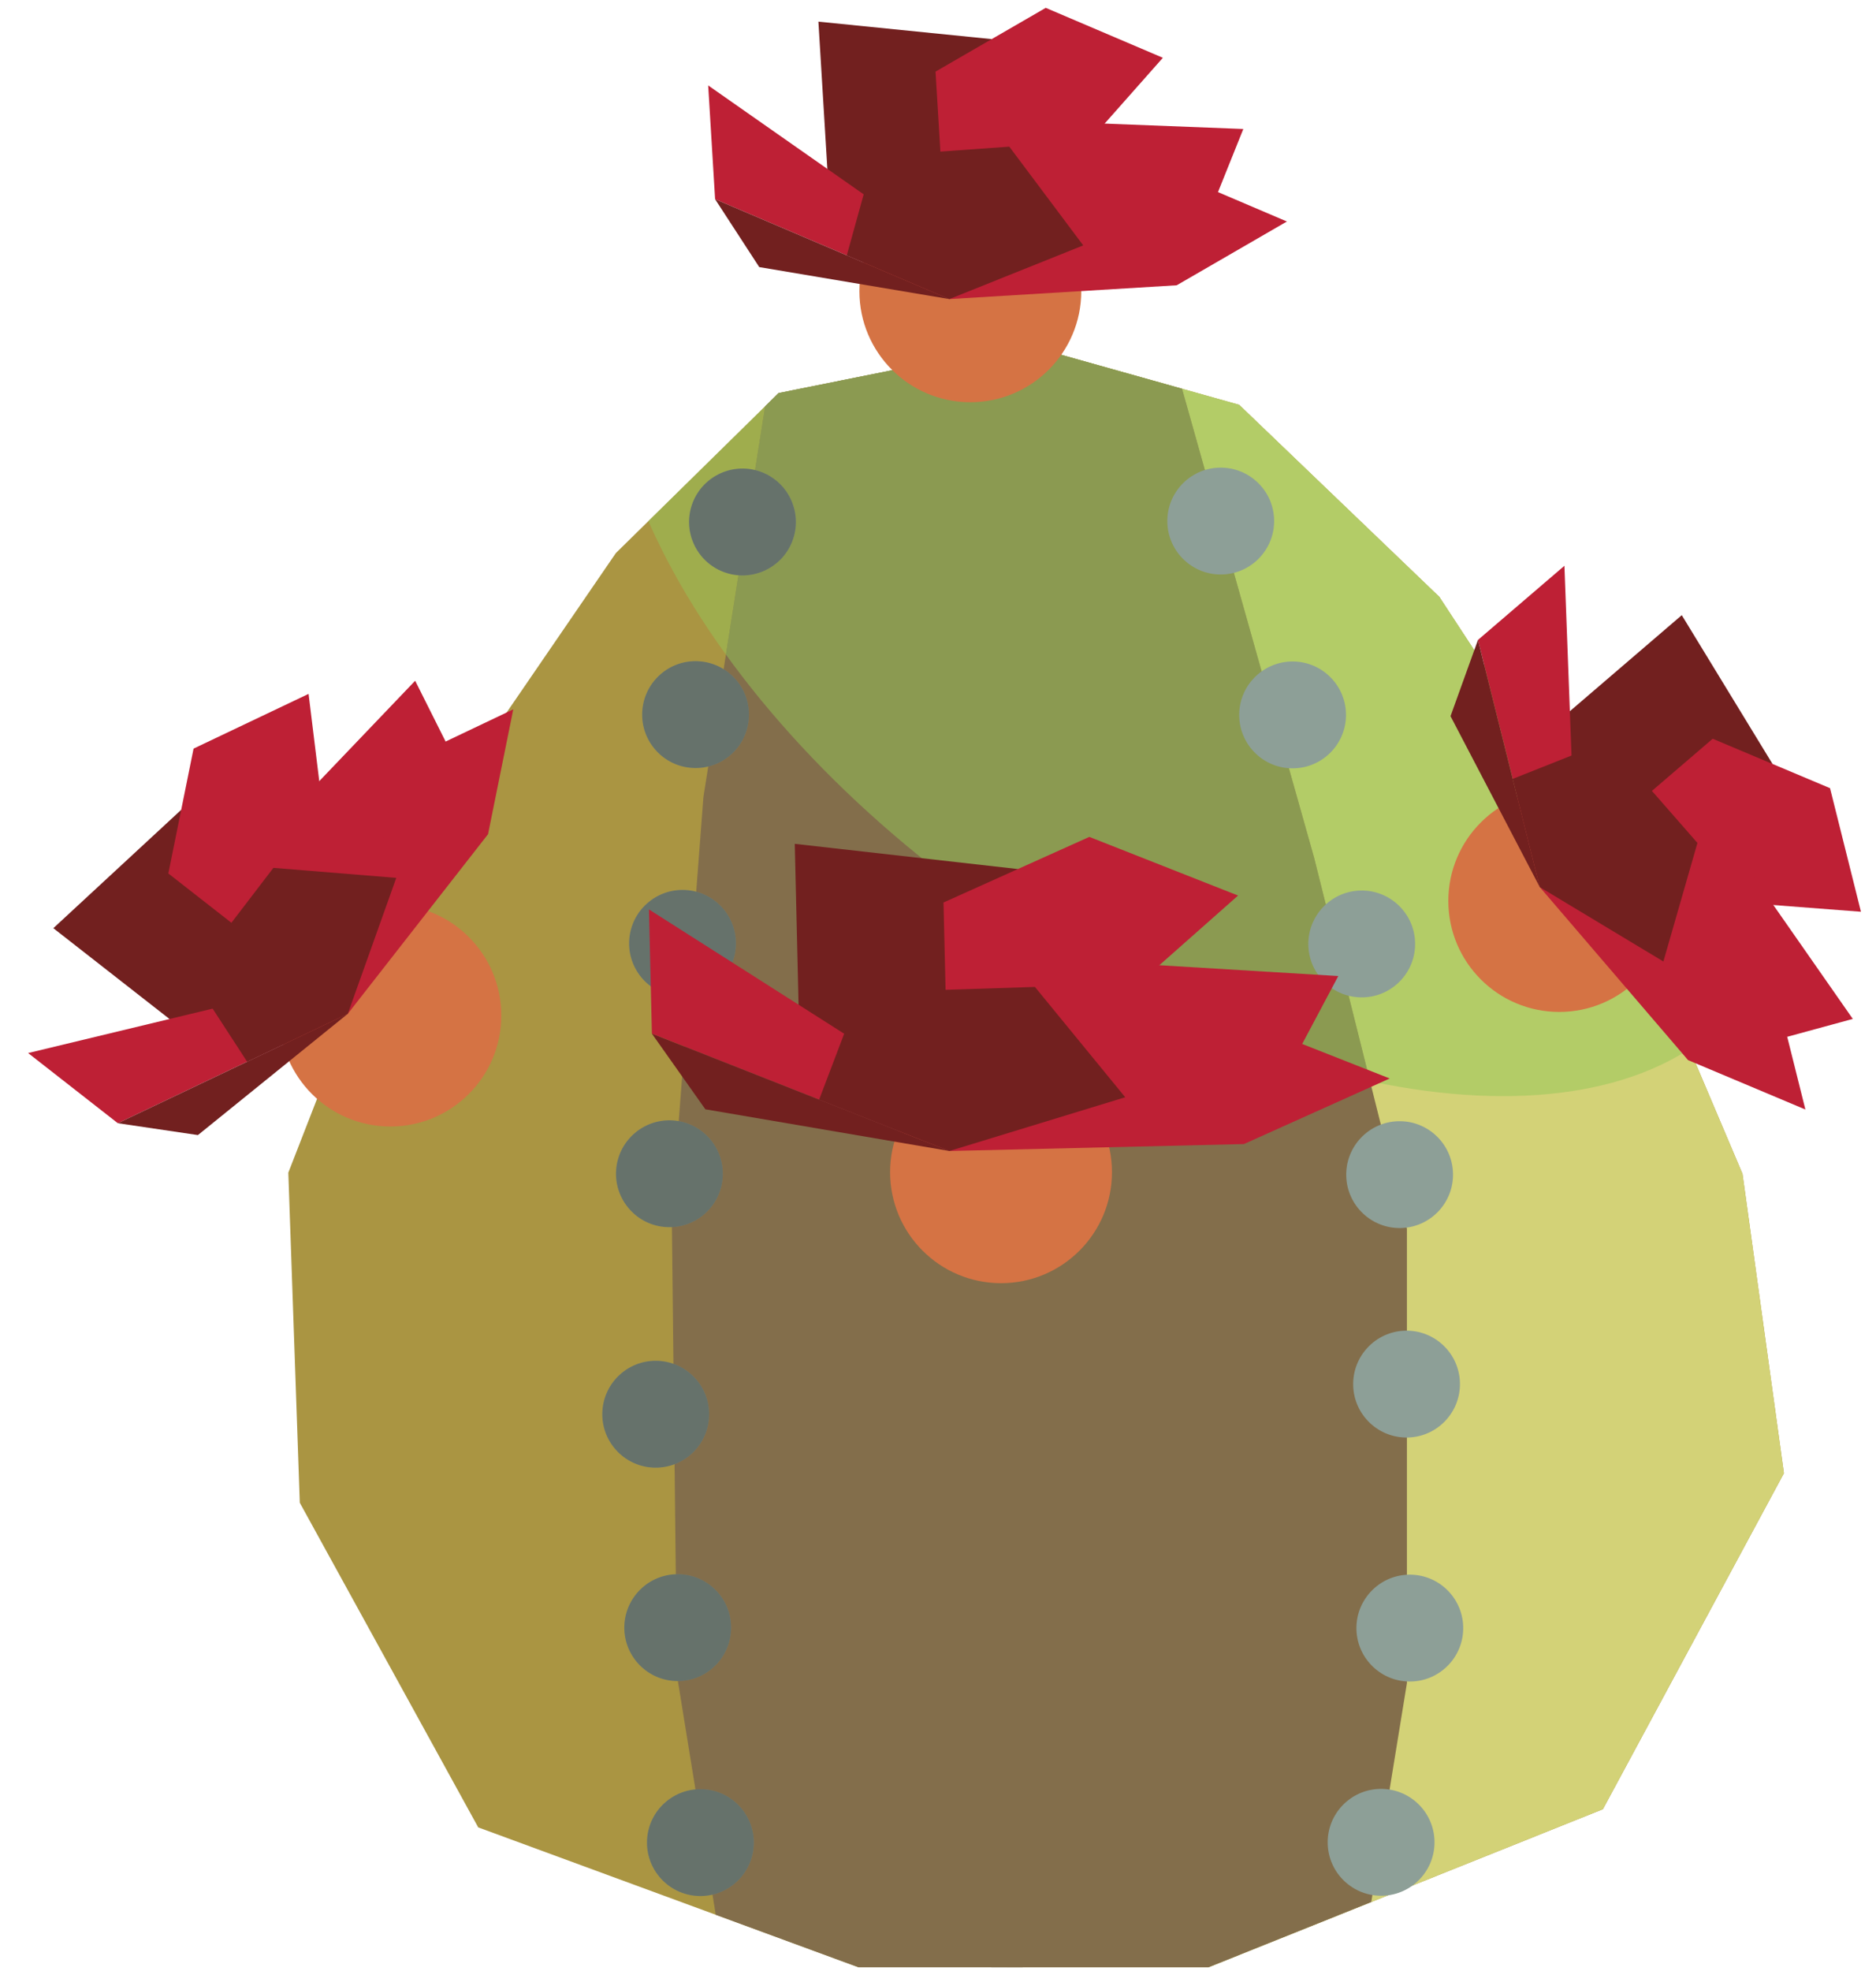 <?xml version="1.0" encoding="UTF-8" standalone="no"?><!DOCTYPE svg PUBLIC "-//W3C//DTD SVG 1.1//EN" "http://www.w3.org/Graphics/SVG/1.1/DTD/svg11.dtd"><svg width="100%" height="100%" viewBox="0 0 60 63" version="1.1" xmlns="http://www.w3.org/2000/svg" xmlns:xlink="http://www.w3.org/1999/xlink" xml:space="preserve" xmlns:serif="http://www.serif.com/" style="fill-rule:evenodd;clip-rule:evenodd;stroke-linecap:round;stroke-linejoin:round;stroke-miterlimit:1.5;"><g id="cactus02"><path d="M57.055,47.09l-1.325,-9.571l-4.397,-10.359l-5.3,-8.083l-6.402,-6.138l-6.924,-1.944l-7.805,1.569l-5.205,5.114l-6.4,9.336l-4.076,10.469l0.367,10.55l5.707,10.377l12.161,4.471l11.195,0l12.614,-5.052l5.79,-10.739Z" style="fill:#aa9542;"/><clipPath id="_clip1"><path d="M57.055,47.09l-1.325,-9.571l-4.397,-10.359l-5.3,-8.083l-6.402,-6.138l-6.924,-1.944l-7.805,1.569l-5.205,5.114l-6.4,9.336l-4.076,10.469l0.367,10.55l5.707,10.377l12.161,4.471l11.195,0l12.614,-5.052l5.79,-10.739Z"/></clipPath><g clip-path="url(#_clip1)"><path d="M34.264,-5.609l-1.21,8.831l-0.891,62.903l23.567,7.136l13.009,-14.962c3.85,-41.307 -8.934,-79.846 -34.475,-63.908Z" style="fill:#d3d277;stroke:#000;stroke-width:1px;"/><path d="M45.028,9.845c9.707,6.793 14.58,16.605 10.876,21.898c-3.704,5.293 -14.592,4.075 -24.299,-2.718c-9.706,-6.793 -14.58,-16.605 -10.876,-21.898c3.705,-5.293 14.593,-4.075 24.299,2.718Z" style="fill:#95c759;fill-opacity:0.5;"/><path d="M22.497,25.479l2.764,-17.482l7.793,-3.891l2.799,1.399l6.178,21.919l2.966,11.853l0,14.524l-1.778,10.913l-19.688,0.433l-1.881,-11.606l-0.165,-14.78l1.012,-13.282Z" style="fill:#836e4b;"/><clipPath id="_clip2"><path d="M22.497,25.479l2.764,-17.482l7.793,-3.891l2.799,1.399l6.178,21.919l2.966,11.853l0,14.524l-1.778,10.913l-19.688,0.433l-1.881,-11.606l-0.165,-14.78l1.012,-13.282Z"/></clipPath><g clip-path="url(#_clip2)"><path d="M45.028,9.845c9.707,6.793 14.58,16.605 10.876,21.898c-3.704,5.293 -14.592,4.075 -24.299,-2.718c-9.706,-6.793 -14.58,-16.605 -10.876,-21.898c3.705,-5.293 14.593,-4.075 24.299,2.718Z" style="fill:#95c759;fill-opacity:0.5;"/></g></g><g><path d="M39.092,18.362c-0.942,0.028 -1.729,-0.715 -1.757,-1.658c-0.027,-0.942 0.716,-1.729 1.658,-1.756c0.943,-0.027 1.73,0.716 1.757,1.658c0.027,0.942 -0.716,1.729 -1.658,1.756Z" style="fill:#8d9f97;"/><path d="M41.39,24.558c-0.942,0.028 -1.729,-0.715 -1.756,-1.658c-0.027,-0.942 0.716,-1.729 1.658,-1.756c0.942,-0.027 1.729,0.716 1.756,1.658c0.028,0.942 -0.715,1.729 -1.658,1.756Z" style="fill:#8d9f97;"/><path d="M43.601,31.879c-0.942,0.027 -1.729,-0.715 -1.756,-1.658c-0.027,-0.942 0.716,-1.729 1.658,-1.756c0.942,-0.027 1.729,0.716 1.756,1.658c0.027,0.942 -0.716,1.729 -1.658,1.756Z" style="fill:#8d9f97;"/><path d="M45.035,45.948c-0.942,0.027 -1.729,-0.716 -1.756,-1.658c-0.027,-0.942 0.715,-1.729 1.658,-1.757c0.942,-0.027 1.729,0.716 1.756,1.658c0.027,0.943 -0.716,1.73 -1.658,1.757Z" style="fill:#8d9f97;"/><path d="M45.139,53.747c-0.942,0.027 -1.729,-0.716 -1.756,-1.658c-0.027,-0.942 0.716,-1.729 1.658,-1.757c0.942,-0.027 1.729,0.716 1.756,1.658c0.028,0.943 -0.715,1.73 -1.658,1.757Z" style="fill:#8d9f97;"/><path d="M44.221,60.594c-0.943,0.027 -1.73,-0.715 -1.757,-1.658c-0.027,-0.942 0.716,-1.729 1.658,-1.756c0.943,-0.027 1.73,0.716 1.757,1.658c0.027,0.942 -0.716,1.729 -1.658,1.756Z" style="fill:#8d9f97;"/><path d="M44.813,39.252c-0.942,0.027 -1.729,-0.716 -1.756,-1.658c-0.027,-0.942 0.716,-1.729 1.658,-1.756c0.942,-0.027 1.729,0.716 1.756,1.658c0.028,0.942 -0.715,1.729 -1.658,1.756Z" style="fill:#8d9f97;"/></g><g><g><path d="M23.65,18.39c0.941,0.053 1.748,-0.667 1.802,-1.608c0.054,-0.941 -0.667,-1.749 -1.608,-1.802c-0.941,-0.054 -1.749,0.666 -1.802,1.607c-0.054,0.942 0.667,1.749 1.608,1.803Z" style="fill:#8d9f97;"/><path d="M22.149,24.546c0.941,0.054 1.749,-0.666 1.802,-1.608c0.054,-0.941 -0.667,-1.748 -1.608,-1.802c-0.941,-0.054 -1.748,0.667 -1.802,1.608c-0.054,0.941 0.667,1.749 1.608,1.802Z" style="fill:#8d9f97;"/><path d="M21.732,31.858c0.941,0.054 1.749,-0.666 1.802,-1.607c0.054,-0.942 -0.666,-1.749 -1.608,-1.803c-0.941,-0.053 -1.748,0.667 -1.802,1.608c-0.054,0.941 0.667,1.749 1.608,1.802Z" style="fill:#8d9f97;"/><path d="M20.874,46.909c0.941,0.053 1.749,-0.667 1.802,-1.608c0.054,-0.941 -0.666,-1.749 -1.608,-1.803c-0.941,-0.053 -1.748,0.667 -1.802,1.608c-0.054,0.941 0.667,1.749 1.608,1.803Z" style="fill:#8d9f97;"/><path d="M21.578,53.73c0.941,0.054 1.748,-0.667 1.802,-1.608c0.054,-0.941 -0.667,-1.748 -1.608,-1.802c-0.941,-0.054 -1.748,0.667 -1.802,1.608c-0.054,0.941 0.667,1.749 1.608,1.802Z" style="fill:#8d9f97;"/><path d="M22.303,60.601c0.941,0.054 1.749,-0.667 1.803,-1.608c0.053,-0.941 -0.667,-1.749 -1.608,-1.802c-0.941,-0.054 -1.749,0.667 -1.803,1.608c-0.053,0.941 0.667,1.748 1.608,1.802Z" style="fill:#8d9f97;"/><path d="M21.312,39.222c0.941,0.054 1.749,-0.666 1.803,-1.607c0.053,-0.942 -0.667,-1.749 -1.608,-1.803c-0.941,-0.053 -1.749,0.667 -1.803,1.608c-0.053,0.941 0.667,1.749 1.608,1.802Z" style="fill:#8d9f97;"/></g><g><g opacity="0.3"><path d="M24.361,15.091c-0.879,-0.339 -1.868,0.1 -2.208,0.979c-0.339,0.879 0.1,1.869 0.979,2.208c0.88,0.339 1.869,-0.099 2.208,-0.979c0.339,-0.879 -0.099,-1.869 -0.979,-2.208Z" style="fill:#090705;"/><path d="M22.149,24.546c0.941,0.054 1.749,-0.666 1.802,-1.608c0.054,-0.941 -0.667,-1.748 -1.608,-1.802c-0.941,-0.054 -1.748,0.667 -1.802,1.608c-0.054,0.941 0.667,1.749 1.608,1.802Z" style="fill:#090705;"/><path d="M21.732,31.858c0.941,0.054 1.749,-0.666 1.802,-1.607c0.054,-0.942 -0.666,-1.749 -1.608,-1.803c-0.941,-0.053 -1.748,0.667 -1.802,1.608c-0.054,0.941 0.667,1.749 1.608,1.802Z" style="fill:#090705;"/><path d="M20.874,46.909c0.941,0.053 1.749,-0.667 1.802,-1.608c0.054,-0.941 -0.666,-1.749 -1.608,-1.803c-0.941,-0.053 -1.748,0.667 -1.802,1.608c-0.054,0.941 0.667,1.749 1.608,1.803Z" style="fill:#090705;"/><path d="M21.578,53.73c0.941,0.054 1.748,-0.667 1.802,-1.608c0.054,-0.941 -0.667,-1.748 -1.608,-1.802c-0.941,-0.054 -1.748,0.667 -1.802,1.608c-0.054,0.941 0.667,1.749 1.608,1.802Z" style="fill:#090705;"/><path d="M22.303,60.601c0.941,0.054 1.749,-0.667 1.803,-1.608c0.053,-0.941 -0.667,-1.749 -1.608,-1.802c-0.941,-0.054 -1.749,0.667 -1.803,1.608c-0.053,0.941 0.667,1.748 1.608,1.802Z" style="fill:#090705;"/><path d="M21.312,39.222c0.941,0.054 1.749,-0.666 1.803,-1.607c0.053,-0.942 -0.667,-1.749 -1.608,-1.803c-0.941,-0.053 -1.749,0.667 -1.803,1.608c-0.053,0.941 0.667,1.749 1.608,1.802Z" style="fill:#090705;"/></g></g></g><g><circle cx="31.034" cy="9.308" r="3.548" style="fill:#d57344;"/></g><g><circle cx="49.87" cy="28.797" r="3.548" style="fill:#d57344;"/></g><g><circle cx="12.485" cy="32.459" r="3.548" style="fill:#d57344;"/></g><g><circle cx="32.016" cy="37.467" r="3.548" style="fill:#d57344;"/></g><g><path d="M30.363,9.56l-3.873,-3.684l-0.315,-5.184l5.543,0.558l-1.355,8.31" style="fill:#72201f;"/><path d="M30.363,9.56l-7.492,-3.193l-0.221,-3.636l7.622,5.335" style="fill:#be2035;"/><path d="M30.363,9.56l6.829,-7.713l-3.746,-1.596l-3.525,2.038l0.442,7.271Z" style="fill:#be2035;"/><path d="M30.363,9.56l3.304,-5.674l6.098,0.237l-0.81,2.017l-8.592,3.42" style="fill:#be2035;"/><path d="M30.363,9.56l7.271,-0.441l3.525,-2.039l-3.746,-1.597l-7.05,4.077" style="fill:#be2035;"/><path d="M30.363,9.56l-3.28,-1.398l0.877,-3.167l4.321,-0.307l2.364,3.156l-4.282,1.716Z" style="fill:#72201f;"/><path d="M22.871,6.367l1.412,2.17l6.08,1.023l-7.492,-3.193Z" style="fill:#72201f;"/></g><g><path d="M30.364,36.79l-4.811,-4.155l-0.134,-5.663l7.135,0.806l-2.19,9.012" style="fill:#72201f;"/><path d="M30.364,36.79l-9.514,-3.75l-0.094,-3.971l9.569,6.089" style="fill:#be2035;"/><path d="M30.364,36.79l9.233,-8.165l-4.757,-1.875l-4.664,2.097l0.188,7.943Z" style="fill:#be2035;"/><path d="M30.364,36.79l4.569,-6.068l7.869,0.476l-1.154,2.17l-11.284,3.422" style="fill:#be2035;"/><path d="M30.364,36.79l9.42,-0.222l4.663,-2.096l-4.757,-1.875l-9.326,4.193" style="fill:#be2035;"/><path d="M30.364,36.79l-4.166,-1.642l1.301,-3.422l5.601,-0.18l2.888,3.526l-5.624,1.718Z" style="fill:#72201f;"/><path d="M20.85,33.04l1.71,2.417l7.804,1.333l-9.514,-3.75Z" style="fill:#72201f;"/></g><g><path d="M11.124,32.404l-5.325,0.462l-4.093,-3.198l4.09,-3.784l5.328,6.52" style="fill:#72201f;"/><path d="M11.124,32.404l-7.355,3.498l-2.87,-2.243l9.045,-2.176" style="fill:#be2035;"/><path d="M11.124,32.404l-1.255,-10.225l-3.678,1.749l-0.807,3.991l5.74,4.485Z" style="fill:#be2035;"/><path d="M11.124,32.404l-2.063,-6.233l4.217,-4.412l0.974,1.943l-3.128,8.702" style="fill:#be2035;"/><path d="M11.124,32.404l4.485,-5.74l0.807,-3.991l-3.677,1.749l-1.615,7.982" style="fill:#be2035;"/><path d="M11.124,32.404l-3.22,1.532l-1.792,-2.756l2.632,-3.44l3.93,0.32l-1.55,4.344Z" style="fill:#72201f;"/><path d="M3.769,35.902l2.561,0.379l4.794,-3.877l-7.355,3.498Z" style="fill:#72201f;"/></g><g><path d="M49.247,28.355l0.599,-5.311l3.942,-3.381l2.903,4.756l-7.444,3.936" style="fill:#72201f;"/><path d="M49.247,28.355l-1.977,-7.901l2.765,-2.37l0.348,9.297" style="fill:#be2035;"/><path d="M49.247,28.355l10.272,0.788l-0.989,-3.95l-3.753,-1.58l-5.53,4.742Z" style="fill:#be2035;"/><path d="M49.247,28.355l6.518,-0.791l3.493,5.004l-2.098,0.572l-7.913,-4.785" style="fill:#be2035;"/><path d="M49.247,28.355l4.742,5.53l3.753,1.579l-0.988,-3.95l-7.507,-3.159" style="fill:#be2035;"/><path d="M49.247,28.355l-0.866,-3.459l3.055,-1.213l2.853,3.26l-1.089,3.79l-3.953,-2.378Z" style="fill:#72201f;"/><path d="M47.27,20.454l-0.878,2.437l2.855,5.464l-1.977,-7.901Z" style="fill:#72201f;"/></g></g></svg>
